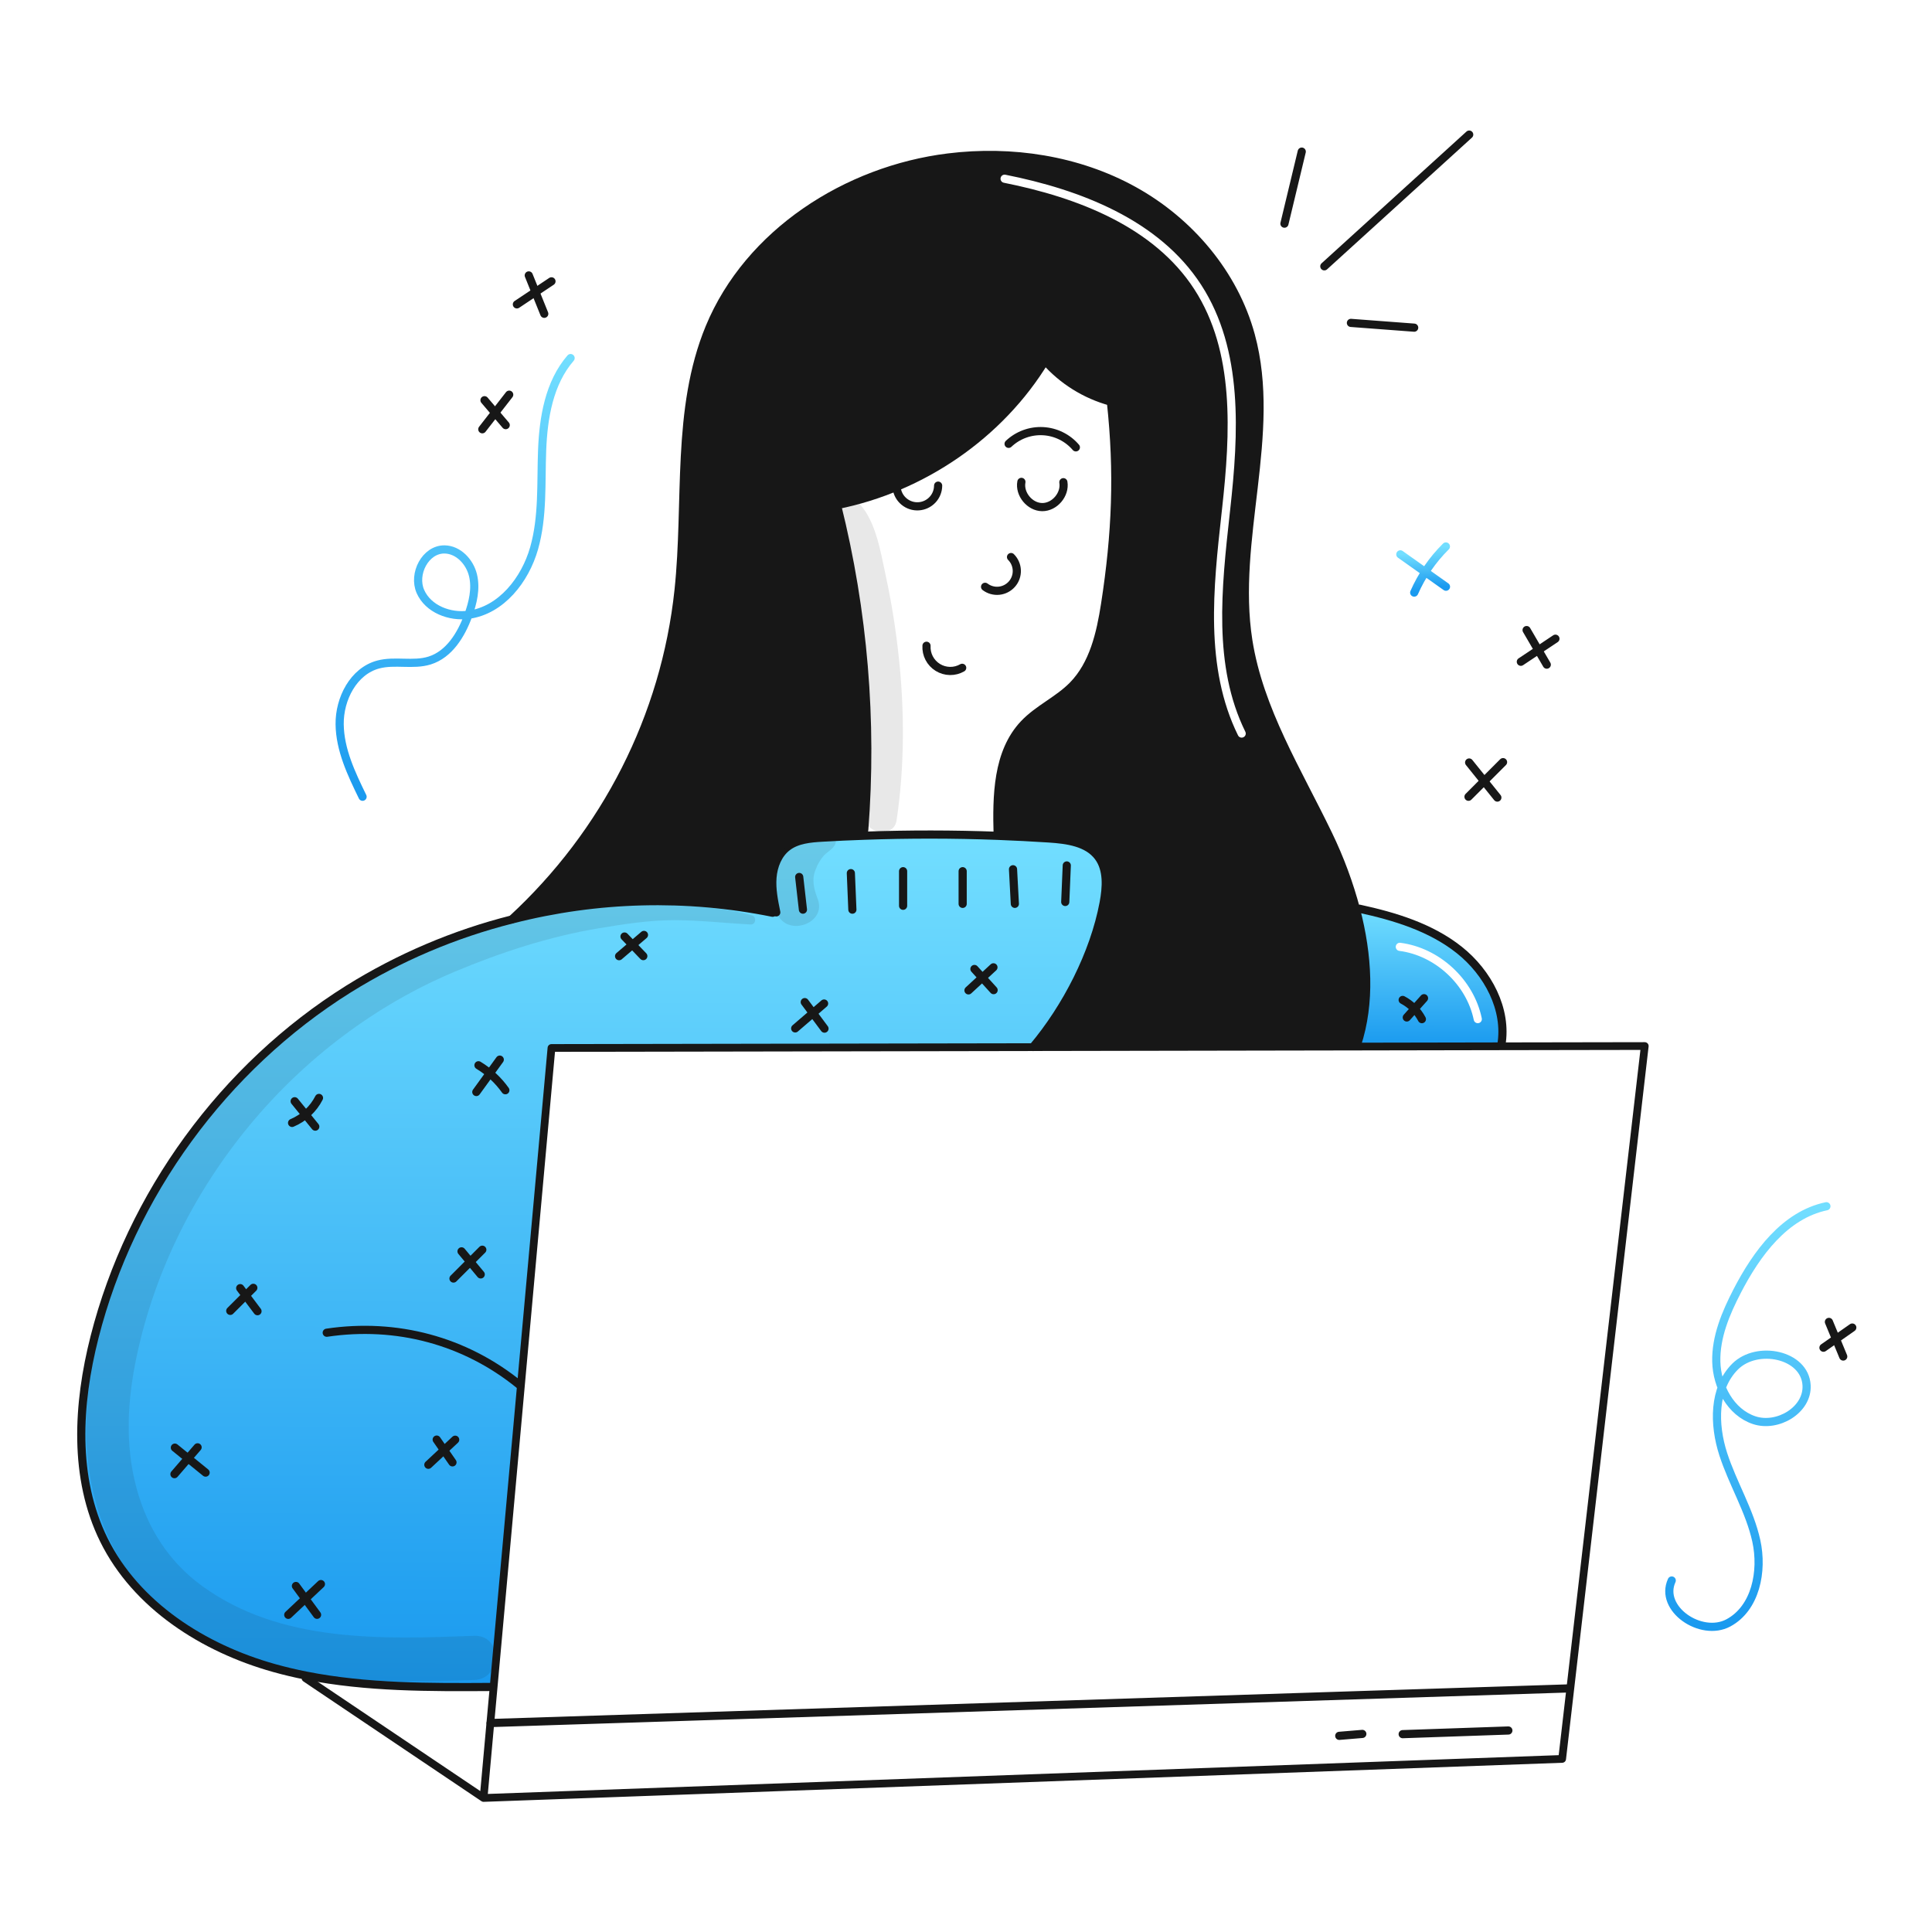 <svg width="960" height="960" viewBox="0 0 960 960" fill="none" xmlns="http://www.w3.org/2000/svg">
<g clipPath="url(#clip0_46_123)">
<g clipPath="url(#clip1_46_123)">
<path fill-rule="evenodd" clip-rule="evenodd" d="M746 519.3C749.065 501.484 739.259 483.292 725.111 472.039C710.963 460.785 693.1 455.362 675.437 451.524L673.827 451.943C679.697 474.544 681.199 498.335 674.233 519.3V520.03L746 519.895V519.3ZM695.824 468.464C694.713 468.322 693.696 469.107 693.554 470.219C693.411 471.33 694.197 472.347 695.308 472.489C713.083 474.768 728.7 489.25 732.313 506.801C732.539 507.899 733.612 508.605 734.71 508.379C735.807 508.153 736.514 507.08 736.288 505.983C732.325 486.734 715.318 470.964 695.824 468.464Z" fill="url(#paint0_linear_46_123)"/>
<path d="M274.019 520.731L245.277 838.331L244.371 838.25C213.519 838.439 182.234 838.588 152.071 832.61C146.728 831.555 141.417 830.292 136.138 828.823C101.147 819.017 67.685 797.741 51.603 765.158C36.403 734.347 38.51 697.679 46.977 664.392C65.007 593.531 111.183 530.232 173.171 491.44C198.314 475.774 225.737 464.106 254.46 456.855C296.8 446 341.047 444.867 383.886 453.541L385.725 453.365C384.562 447.671 383.385 441.895 383.831 436.106C384.277 430.317 386.577 424.42 391.175 420.876C396.031 417.143 402.523 416.576 408.637 416.223C415.589 415.817 422.55 415.497 429.521 415.263C451.581 414.479 473.65 414.497 495.729 415.317C504.237 415.642 512.74 416.079 521.238 416.629C530.219 417.224 540.323 418.536 545.719 425.729C550.466 432.086 549.844 440.891 548.383 448.695C543.663 473.866 529.839 500.647 513.352 520.259V520.313L274.019 520.731Z" fill="url(#paint1_linear_46_123)"/>
<path d="M489.482 291.58C491.467 293.085 493.95 293.781 496.428 293.526C498.906 293.271 501.194 292.085 502.831 290.208C504.469 288.33 505.332 285.901 505.246 283.411C505.161 280.922 504.134 278.557 502.372 276.796" stroke="#171717" stroke-width="4.058" stroke-linecap="round" stroke-linejoin="round"/>
<path d="M478.106 331.832C476.254 332.894 474.15 333.436 472.015 333.401C469.881 333.366 467.795 332.755 465.979 331.633C464.163 330.51 462.684 328.919 461.697 327.025C460.711 325.132 460.254 323.008 460.374 320.876" stroke="#171717" stroke-width="4.058" stroke-linecap="round" stroke-linejoin="round"/>
<path d="M390.853 253.79C399.268 253.567 407.648 252.622 415.902 250.963C458.183 242.537 496.88 216.121 519.278 179.183C519.4 179.007 519.494 178.845 519.603 178.669" stroke="#171717" stroke-width="4.058" stroke-linecap="round" stroke-linejoin="round"/>
<path d="M515.883 174.881C516.952 176.369 518.088 177.803 519.283 179.181C527.945 189.042 539.317 196.137 551.983 199.581C561.286 202.198 571.059 202.683 580.576 201" stroke="#171717" stroke-width="4.058" stroke-linecap="round" stroke-linejoin="round"/>
<path d="M445.564 242.577C445.898 245.179 447.209 247.557 449.23 249.228C451.252 250.9 453.834 251.74 456.452 251.578C459.071 251.417 461.53 250.265 463.33 248.358C465.131 246.45 466.139 243.929 466.15 241.306" stroke="#171717" stroke-width="4.058" stroke-linecap="round" stroke-linejoin="round"/>
<path d="M507.525 239.439C506.389 245.498 511.691 251.923 517.859 251.977C524.027 252.031 529.41 245.688 528.382 239.601" stroke="#171717" stroke-width="4.058" stroke-linecap="round" stroke-linejoin="round"/>
<path d="M501.168 220.544C503.439 218.39 506.126 216.72 509.063 215.636C512 214.553 515.127 214.078 518.254 214.241C521.38 214.405 524.441 215.202 527.249 216.586C530.058 217.969 532.555 219.91 534.59 222.289" stroke="#171717" stroke-width="4.058" stroke-linecap="round" stroke-linejoin="round"/>
<path d="M415.862 250.8C415.876 250.854 415.889 250.908 415.903 250.962C429.073 303.717 433.641 358.252 429.429 412.462" stroke="#171717" stroke-width="4.058" stroke-linecap="round" stroke-linejoin="round"/>
<path d="M495.744 414.988C495.189 395.538 495.444 373.843 508.823 359.722C515.897 352.256 525.798 347.982 533.023 340.651C543.37 330.128 546.86 314.79 549.123 300.209C554.547 265.218 555.818 234.772 551.99 199.579C551.99 199.538 551.976 199.498 551.976 199.457" stroke="#171717" stroke-width="4.058" stroke-linecap="round" stroke-linejoin="round"/>
<path d="M383.887 453.536C341.048 444.861 296.8 445.994 254.461 456.85C225.738 464.102 198.315 475.769 173.172 491.435C111.184 530.226 65.008 593.526 46.978 664.386C38.511 697.672 36.4 734.34 51.6 765.152C67.682 797.735 101.144 819.011 136.135 828.817C141.41 830.291 146.721 831.554 152.068 832.604C182.23 838.582 213.515 838.434 244.368 838.244" stroke="#171717" stroke-width="4.058" stroke-linecap="round" stroke-linejoin="round"/>
<path d="M162.351 662.222C196.909 657.069 231.007 666.077 258.112 688.122" stroke="#171717" stroke-width="4.058" stroke-linecap="round" stroke-linejoin="round"/>
<path d="M385.727 453.36C384.564 447.666 383.387 441.89 383.833 436.101C384.279 430.312 386.579 424.415 391.177 420.871C396.033 417.138 402.525 416.571 408.639 416.218C415.591 415.812 422.552 415.492 429.523 415.258C451.583 414.474 473.652 414.492 495.731 415.312C504.239 415.637 512.742 416.074 521.24 416.624C530.221 417.219 540.325 418.531 545.721 425.724C550.468 432.081 549.846 440.886 548.385 448.69C543.665 473.861 529.841 500.642 513.354 520.254" stroke="#171717" stroke-width="4.058" stroke-linecap="round" stroke-linejoin="round"/>
<path d="M254.447 456.768C300.907 413.919 330.515 356.068 337.183 293.23C341.822 249.461 335.749 203.43 352.562 162.762C372.012 115.747 420.69 84.489 471.181 78.254C502.655 74.354 535.563 79.336 563.317 94.674C591.071 110.012 613.24 136.074 621.545 166.684C634.854 215.701 612.415 268.058 620.274 318.238C625.674 352.715 644.836 383.161 659.985 414.594C665.788 426.568 670.422 439.074 673.822 451.938C679.692 474.538 681.193 498.331 674.228 519.295" stroke="#171717" stroke-width="4.058" stroke-linecap="round" stroke-linejoin="round"/>
<path d="M675.431 451.52C693.095 455.361 710.963 460.785 725.111 472.038C739.259 483.291 749.065 501.483 746 519.3" stroke="#171717" stroke-width="4.058" stroke-linecap="round" stroke-linejoin="round"/>
<path d="M151.815 833.889L240.286 893.402L243.654 856.152L245.277 838.325L274.019 520.731L513.354 520.312L674.228 520.028L745.995 519.892L817.274 519.771L780.268 839.11L776.224 873.992L240.286 893.402" stroke="#171717" stroke-width="3.845" stroke-linecap="round" stroke-linejoin="round"/>
<path d="M243.789 856.166L779.092 838.975" stroke="#171717" stroke-width="4.058" stroke-linecap="round" stroke-linejoin="round"/>
<path d="M658.047 132.336L730.037 66.881" stroke="#171717" stroke-width="4.058" stroke-linecap="round" stroke-linejoin="round"/>
<path d="M638.231 111.137L646.831 75.337" stroke="#171717" stroke-width="4.058" stroke-linecap="round" stroke-linejoin="round"/>
<path d="M671.262 160.445L702.698 162.813" stroke="#171717" stroke-width="4.058" stroke-linecap="round" stroke-linejoin="round"/>
<path d="M180.16 395.9C174.608 384.494 168.938 372.614 168.772 359.93C168.606 347.246 175.634 333.517 187.88 330.208C196.18 327.965 205.28 330.772 213.49 328.198C223.176 325.159 229.138 315.448 232.63 305.916C234.984 299.491 236.63 292.485 235.03 285.833C233.43 279.181 227.766 273.114 220.93 273.009C211.375 272.863 205.046 285.159 208.898 293.909C212.75 302.659 223.498 306.792 232.965 305.461C249.126 303.187 260.91 288.148 265.384 272.454C269.858 256.76 268.747 240.111 269.375 223.803C270.003 207.495 272.846 190.268 283.527 177.928" stroke="url(#paint2_linear_46_123)" stroke-width="4.058" stroke-linecap="round" stroke-linejoin="round"/>
<path d="M907.527 599.381C886.85 603.723 872.84 622.829 863.15 641.604C857.51 652.531 852.528 664.311 852.818 676.604C853.108 688.897 859.95 701.774 871.612 705.673C883.274 709.572 898.361 700.602 897.679 688.325C896.825 672.932 873.112 668.151 862.187 679.025C851.262 689.899 851.512 707.862 856.258 722.53C861.004 737.198 869.408 750.63 872.706 765.686C876.004 780.742 872.383 799.144 858.79 806.416C845.197 813.688 824.232 799.341 830.674 785.335" stroke="url(#paint3_linear_46_123)" stroke-width="4.058" stroke-linecap="round" stroke-linejoin="round"/>
<path d="M729.686 395.906L746.858 378.706" stroke="#171717" stroke-width="4.058" stroke-linecap="round" stroke-linejoin="round"/>
<path d="M744.022 396.31L730.007 378.879" stroke="#171717" stroke-width="4.058" stroke-linecap="round" stroke-linejoin="round"/>
<path d="M702.706 294.456C706.468 285.894 711.812 278.12 718.459 271.542" stroke="url(#paint4_linear_46_123)" stroke-width="4.058" stroke-linecap="round" stroke-linejoin="round"/>
<path d="M718.5 291.536L695.818 275.455" stroke="url(#paint5_linear_46_123)" stroke-width="4.058" stroke-linecap="round" stroke-linejoin="round"/>
<path d="M755.7 328.826L772.885 317.369" stroke="#171717" stroke-width="4.058" stroke-linecap="round" stroke-linejoin="round"/>
<path d="M768.584 330.259L758.559 313.074" stroke="#171717" stroke-width="4.058" stroke-linecap="round" stroke-linejoin="round"/>
<path d="M529.317 448.186C529.571 442.137 529.825 436.088 530.078 430.038" stroke="#171717" stroke-width="4.058" stroke-linecap="round" stroke-linejoin="round"/>
<path d="M504.274 449.116L503.362 431.928" stroke="#171717" stroke-width="4.058" stroke-linecap="round" stroke-linejoin="round"/>
<path d="M478.34 449.125V432.894" stroke="#171717" stroke-width="4.058" stroke-linecap="round" stroke-linejoin="round"/>
<path d="M448.743 450.079V432.894" stroke="#171717" stroke-width="4.058" stroke-linecap="round" stroke-linejoin="round"/>
<path d="M423.538 452.005C423.287 445.956 423.036 439.907 422.784 433.856" stroke="#171717" stroke-width="4.058" stroke-linecap="round" stroke-linejoin="round"/>
<path d="M398.973 452C398.356 446.588 397.739 441.176 397.121 435.763" stroke="#171717" stroke-width="4.058" stroke-linecap="round" stroke-linejoin="round"/>
<path d="M696.982 861.691L749.496 859.875" stroke="#171717" stroke-width="4.058" stroke-linecap="round" stroke-linejoin="round"/>
<path d="M665.471 862.531L676.928 861.576" stroke="#171717" stroke-width="4.058" stroke-linecap="round" stroke-linejoin="round"/>
<path d="M699.024 505.577C701.877 502.384 704.73 499.192 707.582 495.999" stroke="#171717" stroke-width="4.058" stroke-linecap="round" stroke-linejoin="round"/>
<path d="M706.526 506.41C704.38 502.337 701.052 499.009 696.979 496.863" stroke="#171717" stroke-width="4.058" stroke-linecap="round" stroke-linejoin="round"/>
<path d="M493.721 491.993L484.188 481.478" stroke="#171717" stroke-width="4.058" stroke-linecap="round" stroke-linejoin="round"/>
<path d="M481.23 492.117L493.638 480.656" stroke="#171717" stroke-width="4.058" stroke-linecap="round" stroke-linejoin="round"/>
<path d="M409.686 511.119L399.88 497.945" stroke="#171717" stroke-width="4.058" stroke-linecap="round" stroke-linejoin="round"/>
<path d="M395.127 511.009L409.487 498.642" stroke="#171717" stroke-width="4.058" stroke-linecap="round" stroke-linejoin="round"/>
<path d="M319.654 475.093L310.317 465.344" stroke="#171717" stroke-width="4.058" stroke-linecap="round" stroke-linejoin="round"/>
<path d="M307.624 475.118L319.984 464.555" stroke="#171717" stroke-width="4.058" stroke-linecap="round" stroke-linejoin="round"/>
<path d="M251.11 541.735C247.549 536.729 243 532.505 237.744 529.323" stroke="#171717" stroke-width="4.058" stroke-linecap="round" stroke-linejoin="round"/>
<path d="M236.684 542.614L248.332 526.521" stroke="#171717" stroke-width="4.058" stroke-linecap="round" stroke-linejoin="round"/>
<path d="M156.662 559.817L146.415 547.2" stroke="#171717" stroke-width="4.058" stroke-linecap="round" stroke-linejoin="round"/>
<path d="M145.134 557.967C150.915 555.536 155.649 551.139 158.5 545.553" stroke="#171717" stroke-width="4.058" stroke-linecap="round" stroke-linejoin="round"/>
<path d="M238.869 633.25L229.329 621.786" stroke="#171717" stroke-width="4.058" stroke-linecap="round" stroke-linejoin="round"/>
<path d="M225.332 635.3L239.653 620.979" stroke="#171717" stroke-width="4.058" stroke-linecap="round" stroke-linejoin="round"/>
<path d="M127.948 651.531L119.355 640.074" stroke="#171717" stroke-width="4.058" stroke-linecap="round" stroke-linejoin="round"/>
<path d="M114.412 651.362L125.875 639.911" stroke="#171717" stroke-width="4.058" stroke-linecap="round" stroke-linejoin="round"/>
<path d="M224.832 726.642L216.99 715.326" stroke="#171717" stroke-width="4.058" stroke-linecap="round" stroke-linejoin="round"/>
<path d="M212.846 727.831L226.179 715.384" stroke="#171717" stroke-width="4.058" stroke-linecap="round" stroke-linejoin="round"/>
<path d="M157.545 802.382L147.045 788.061" stroke="#171717" stroke-width="4.058" stroke-linecap="round" stroke-linejoin="round"/>
<path d="M143.236 802.4L159.463 787.12" stroke="#171717" stroke-width="4.058" stroke-linecap="round" stroke-linejoin="round"/>
<path d="M102.17 731.73L86.894 719.318" stroke="#171717" stroke-width="4.058" stroke-linecap="round" stroke-linejoin="round"/>
<path d="M86.684 732.5L98.184 719.169" stroke="#171717" stroke-width="4.058" stroke-linecap="round" stroke-linejoin="round"/>
<path d="M270.44 155.922L262.74 136.851" stroke="#171717" stroke-width="4.058" stroke-linecap="round" stroke-linejoin="round"/>
<path d="M256.841 151.247L274.026 139.789" stroke="#171717" stroke-width="4.058" stroke-linecap="round" stroke-linejoin="round"/>
<path d="M251.285 211.244L240.743 198.866" stroke="#171717" stroke-width="4.058" stroke-linecap="round" stroke-linejoin="round"/>
<path d="M239.653 213.3L253.019 196.115" stroke="#171717" stroke-width="4.058" stroke-linecap="round" stroke-linejoin="round"/>
<path d="M906.068 669.672L920.389 659.647" stroke="#171717" stroke-width="4.058" stroke-linecap="round" stroke-linejoin="round"/>
<path d="M915.889 674.052L908.778 656.846" stroke="#171717" stroke-width="4.058" stroke-linecap="round" stroke-linejoin="round"/>
<path fill-rule="evenodd" clip-rule="evenodd" d="M415.902 250.962C458.178 242.536 496.878 216.12 519.278 179.182C527.945 189.048 539.325 196.144 551.998 199.583C555.826 234.777 554.555 265.223 549.131 300.214C546.868 314.795 543.378 330.133 533.031 340.656C529.505 344.234 525.341 347.084 521.179 349.933C516.814 352.92 512.452 355.905 508.831 359.727C495.452 373.848 495.197 395.542 495.752 414.992L495.738 415.318C504.25 415.637 512.753 416.075 521.247 416.63C530.228 417.222 540.328 418.53 545.728 425.73C550.475 432.087 549.853 440.896 548.392 448.696C543.672 473.867 529.849 500.648 513.361 520.26V520.314L674.234 520.03V519.3C681.199 498.336 679.698 474.543 673.828 451.943C670.428 439.079 665.794 426.573 659.991 414.599C656.627 407.618 653.065 400.686 649.499 393.748C637.01 369.444 624.481 345.063 620.28 318.243C616.67 295.191 619.453 271.68 622.228 248.244C625.493 220.664 628.746 193.189 621.551 166.689C613.246 136.079 591.077 110.017 563.323 94.679C535.569 79.341 502.661 74.364 471.187 78.259C420.696 84.494 372.018 115.752 352.568 162.767C341.113 190.475 340.282 220.671 339.448 250.946C339.058 265.108 338.668 279.286 337.189 293.235C330.521 356.073 300.913 413.924 254.453 456.773L254.467 456.854C296.806 445.998 341.054 444.865 383.893 453.54L385.732 453.364L385.714 453.275C384.556 447.609 383.382 441.864 383.838 436.105C384.297 430.316 386.582 424.419 391.182 420.875C396.038 417.142 402.53 416.574 408.644 416.222C415.601 415.812 422.562 415.492 429.528 415.262L429.428 412.462C433.639 358.252 429.072 303.717 415.902 250.962ZM499.58 86.823C498.481 86.604 497.413 87.318 497.195 88.417C496.976 89.516 497.69 90.585 498.789 90.803C535.651 98.133 573.459 112.831 593.475 143.778C613.575 174.854 611.398 215.043 607.247 252.71C607.2 253.133 607.153 253.556 607.107 253.98L606.965 255.263C602.906 291.986 598.526 331.615 615.164 365.395C615.66 366.4 616.876 366.813 617.881 366.318C618.886 365.823 619.3 364.607 618.805 363.601C602.697 330.9 606.956 292.323 611.056 255.185L611.28 253.154C615.417 215.629 617.866 174.016 596.882 141.574C575.933 109.185 536.7 94.204 499.58 86.823Z" fill="#171717"/>
<g opacity="0.1">
<path d="M417.038 250.834C414.388 262.994 420.352 276.969 422.993 288.753C425.865 301.405 428.028 314.208 429.471 327.102C432.342 353.438 431.817 379.295 429.983 405.652C429.375 414.4 444.15 416.596 445.483 407.752C449.53 380.994 449.469 353.035 446.565 326.172C445.126 312.667 442.97 299.248 440.108 285.972C437.515 274.037 435.022 257.136 425.338 248.64C422.703 246.328 417.88 246.947 417.038 250.832V250.834Z" fill="#171717"/>
</g>
<g opacity="0.1">
<path d="M414.368 415.347C407.591 409.805 394.718 416.053 389.912 421.786C386.083 426.363 383.729 431.991 383.159 437.931C382.589 443.871 383.829 449.844 386.718 455.066C392.526 465.371 410.733 458.422 406.338 446.795C404.463 441.835 403.129 436.952 405.364 431.878C406.31 429.32 407.727 426.963 409.541 424.927C411.362 423.115 413.726 422.021 414.925 419.664C415.586 418.364 415.62 416.371 414.368 415.347V415.347Z" fill="#171717"/>
</g>
<g opacity="0.1">
<path d="M373.6 454.849C362.263 451.625 350.351 450.567 338.6 449.892C326.9 449.219 314.936 448.248 303.23 448.824C279.359 449.999 255.348 453.505 232.703 461.255C188.327 476.442 148.319 503.495 116.769 538.103C85.887 571.978 62.325 613.035 50.457 657.417C43.909 681.904 40.557 707.144 44.542 732.336C48.293 756.064 58.455 778.636 75.842 795.463C118.494 836.734 180.149 836.869 235.616 834.773C249.687 834.242 249.762 812.322 235.616 812.836C189.76 814.5 139.388 816.411 100.416 788.054C83.879 776.022 73.262 759.335 67.922 739.729C61.96 717.842 63.299 695.605 67.978 673.629C85.847 589.715 146.694 516.157 225.778 482.907C248.649 473.291 272.989 465.32 297.488 461.267C309.988 459.2 322.62 457.187 335.316 457.222C347.938 457.256 360.424 458.722 372.999 459.362C375.627 459.496 376.06 455.547 373.609 454.85L373.6 454.849Z" fill="#171717"/>
</g>
</g>
</g>
<defs>
<linearGradient id="paint0_linear_46_123" x1="710.195" y1="451.524" x2="710.029" y2="519.657" gradientUnits="userSpaceOnUse">
<stop stop-color="#72DEFF"/>
<stop offset="1" stop-color="#1A9AEF"/>
</linearGradient>
<linearGradient id="paint1_linear_46_123" x1="294.917" y1="414.688" x2="294.01" y2="836.023" gradientUnits="userSpaceOnUse">
<stop stop-color="#72DEFF"/>
<stop offset="1" stop-color="#1A9AEF"/>
</linearGradient>
<linearGradient id="paint2_linear_46_123" x1="226.148" y1="177.928" x2="225.083" y2="394.708" gradientUnits="userSpaceOnUse">
<stop stop-color="#72DEFF"/>
<stop offset="1" stop-color="#1A9AEF"/>
</linearGradient>
<linearGradient id="paint3_linear_46_123" x1="868.501" y1="599.381" x2="867.06" y2="807.224" gradientUnits="userSpaceOnUse">
<stop stop-color="#72DEFF"/>
<stop offset="1" stop-color="#1A9AEF"/>
</linearGradient>
<linearGradient id="paint4_linear_46_123" x1="710.583" y1="271.542" x2="710.497" y2="294.331" gradientUnits="userSpaceOnUse">
<stop stop-color="#72DEFF"/>
<stop offset="1" stop-color="#1A9AEF"/>
</linearGradient>
<linearGradient id="paint5_linear_46_123" x1="707.159" y1="275.455" x2="707.13" y2="291.448" gradientUnits="userSpaceOnUse">
<stop stop-color="#72DEFF"/>
<stop offset="1" stop-color="#1A9AEF"/>
</linearGradient>
<clipPath id="clip0_46_123">
<rect width="960" height="960" fill="white"/>
</clipPath>
<clipPath id="clip1_46_123">
<rect width="885" height="832" fill="white" transform="translate(38 64)"/>
</clipPath>
</defs>
</svg>
